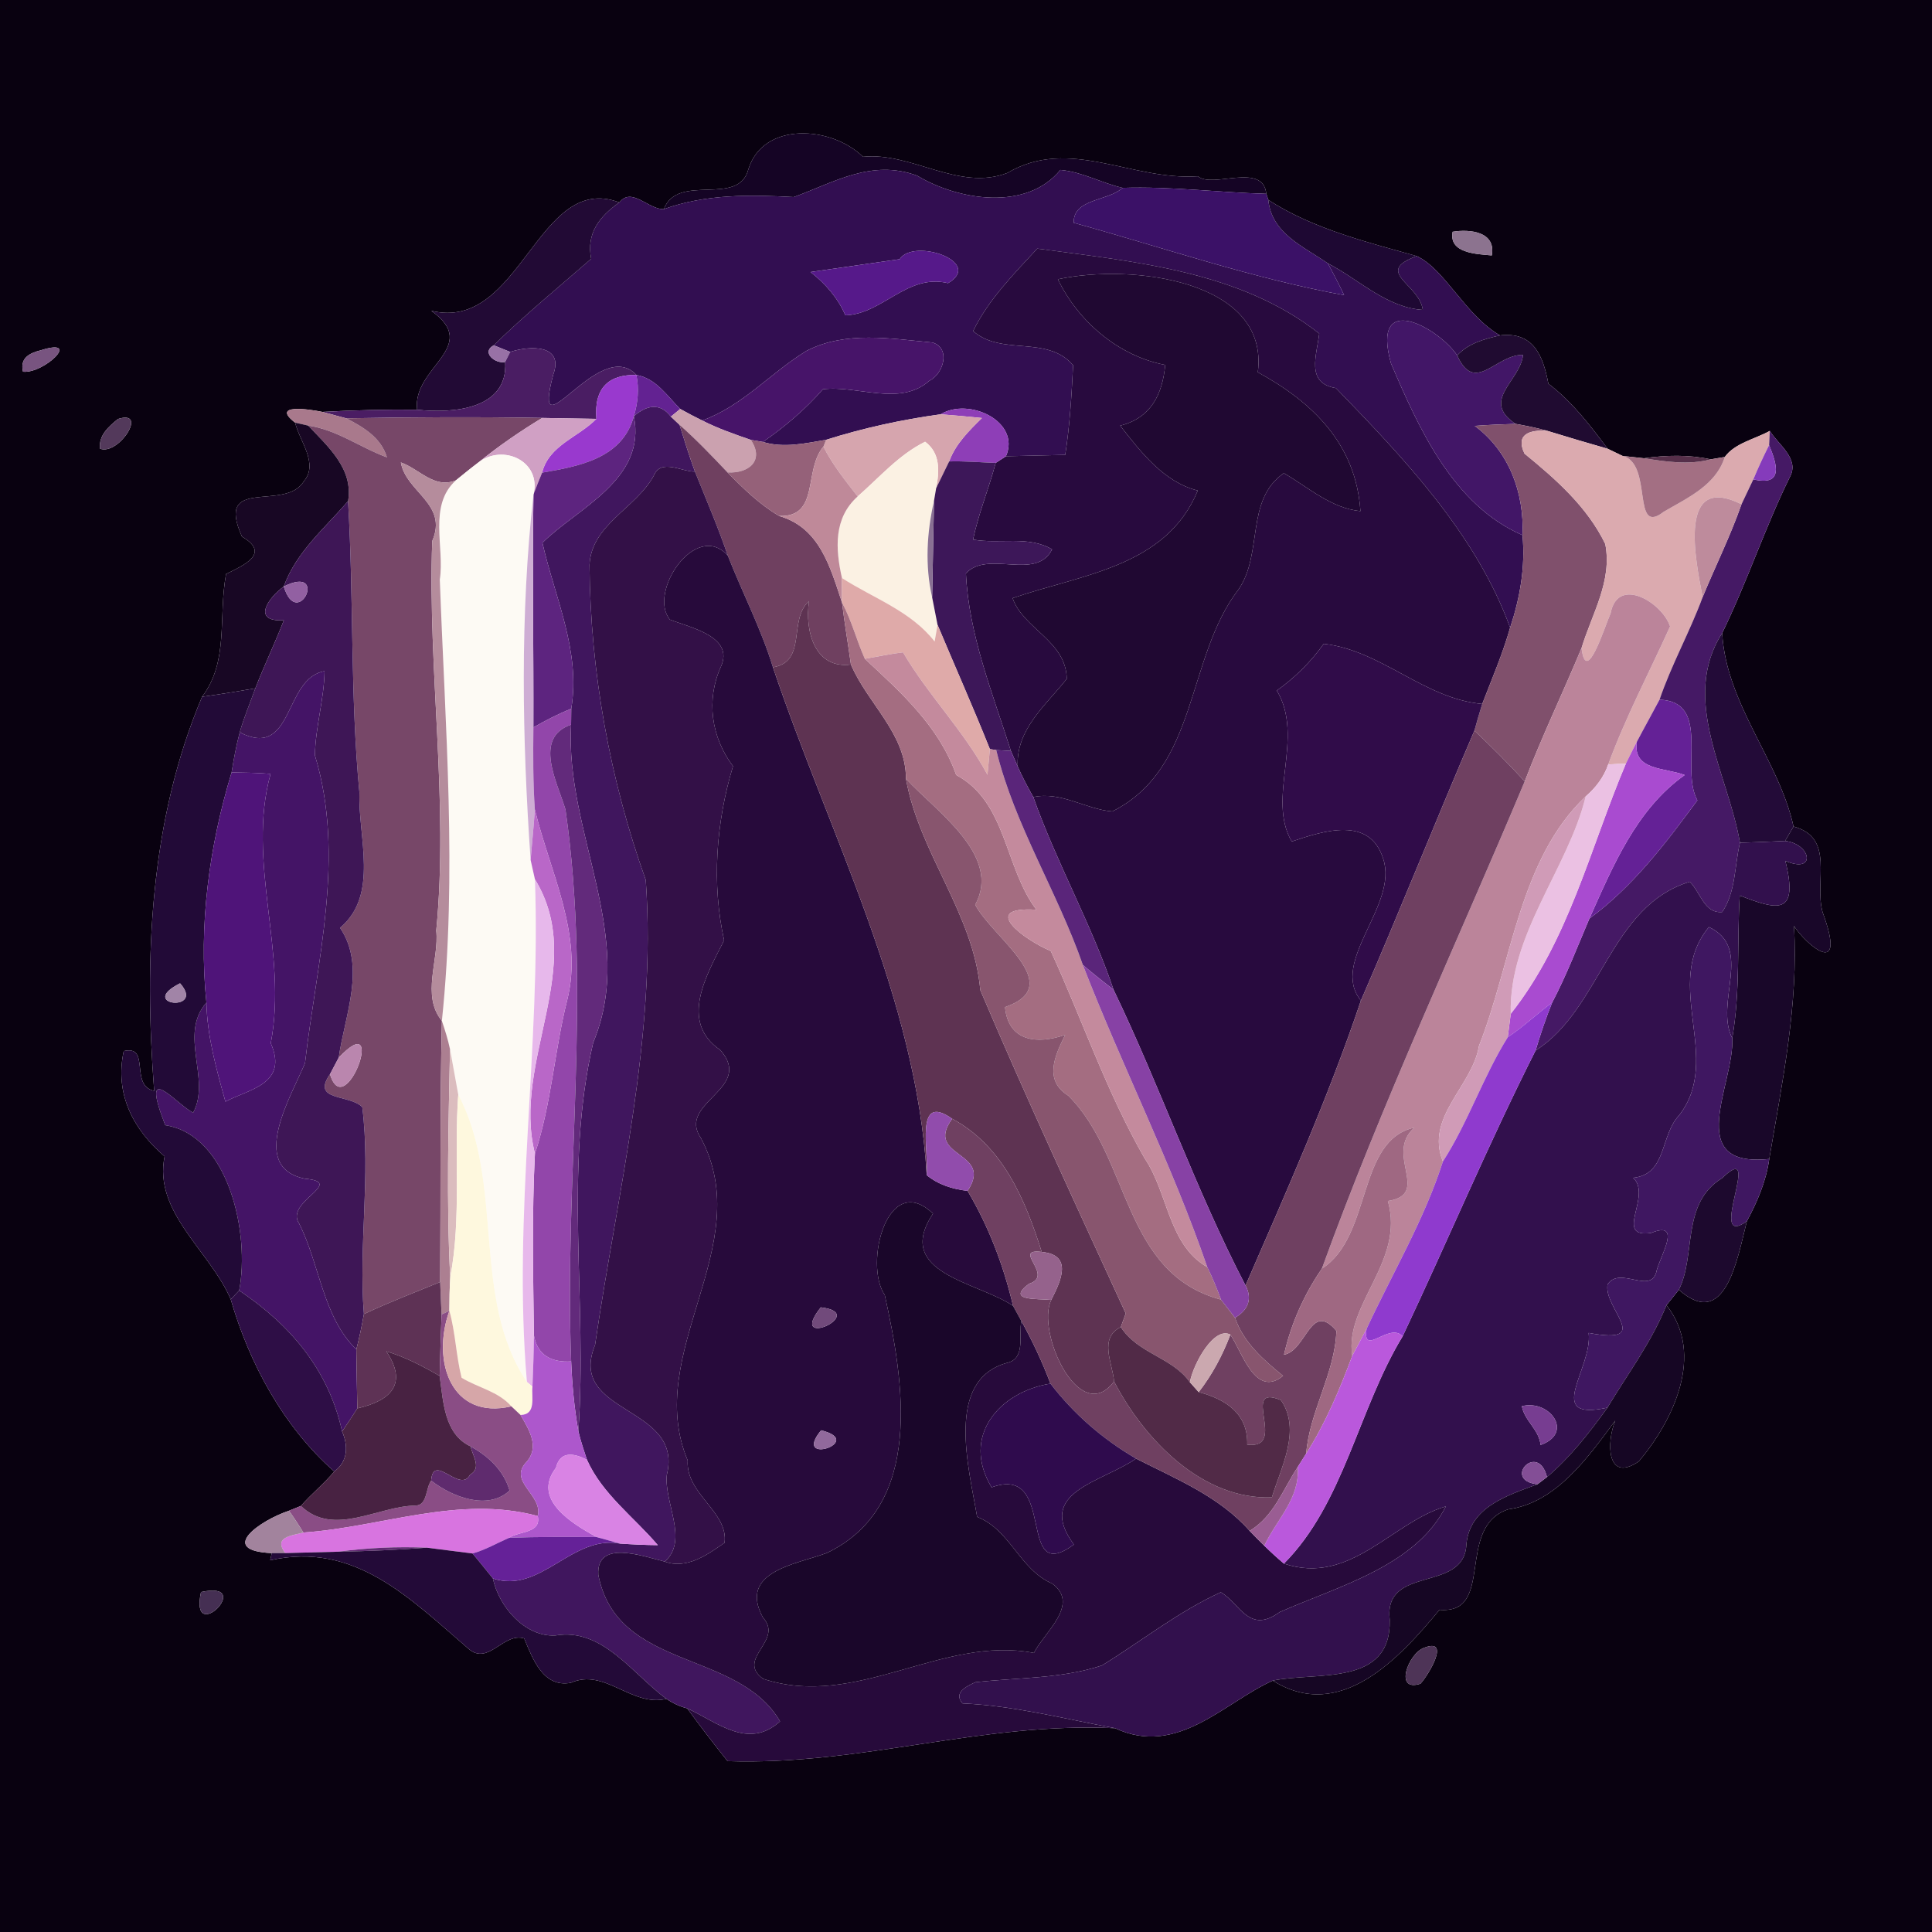 <?xml version="1.0" encoding="UTF-8" ?>
<!DOCTYPE svg PUBLIC "-//W3C//DTD SVG 1.1//EN" "http://www.w3.org/Graphics/SVG/1.1/DTD/svg11.dtd">
<svg width="250pt" height="250pt" viewBox="0 0 250 250" version="1.1" xmlns="http://www.w3.org/2000/svg">
<g id="#090110ff">
<path fill="#090110" opacity="1.00" d=" M 0.00 0.00 L 250.00 0.00 L 250.00 250.00 L 0.00 250.00 L 0.00 0.00 M 96.84 21.90 C 95.56 26.83 87.71 22.31 85.90 27.06 C 83.91 27.14 81.73 24.13 80.15 26.20 C 69.57 22.15 67.39 43.02 55.82 40.22 C 62.35 44.91 53.29 47.50 53.98 53.02 C 49.89 52.98 45.80 53.07 41.71 53.30 C 39.95 52.93 34.99 52.23 38.19 54.69 C 38.76 57.10 41.28 59.99 39.30 62.30 C 36.88 66.27 27.76 61.50 31.31 69.44 C 35.12 71.65 31.45 73.17 29.25 74.28 C 28.22 79.96 29.64 85.53 26.15 90.16 C 19.37 106.19 18.63 124.06 19.95 141.15 C 16.73 140.50 19.54 135.18 16.01 136.01 C 14.81 141.57 17.25 146.17 21.30 149.64 C 19.83 156.86 27.17 161.87 29.86 168.14 C 32.26 176.44 36.68 184.62 43.25 190.41 C 41.93 192.01 40.29 193.31 38.93 194.87 C 38.54 195.03 37.77 195.34 37.39 195.49 C 33.68 196.72 28.02 200.66 35.17 200.97 L 34.96 201.90 C 45.89 199.43 53.03 206.82 60.65 213.37 C 63.22 215.56 65.13 211.19 67.83 212.01 C 68.92 214.64 70.29 218.43 73.87 217.75 C 78.25 215.79 81.77 220.94 86.24 219.83 C 87.06 220.40 87.95 220.81 88.92 221.06 C 90.61 223.37 92.36 225.65 94.15 227.89 C 111.54 228.47 127.05 222.79 144.30 223.63 C 152.34 227.40 158.42 220.28 164.70 217.47 C 173.42 222.96 181.10 214.56 186.27 208.31 C 193.54 208.92 188.26 197.63 195.15 195.31 C 201.34 194.48 205.49 188.59 209.01 183.83 C 207.89 186.55 207.83 191.96 212.06 189.11 C 216.48 183.86 220.67 175.28 215.64 168.89 C 216.04 168.39 216.84 167.39 217.24 166.89 C 223.25 172.22 224.79 163.00 226.04 158.03 C 227.40 155.51 228.55 152.82 228.94 149.97 C 230.62 140.06 232.75 129.81 232.14 119.82 C 233.71 122.24 239.10 126.91 235.84 118.03 C 234.73 113.95 237.51 108.43 232.08 106.95 C 230.20 98.37 223.37 91.13 222.85 81.92 C 226.09 75.30 228.38 68.26 231.64 61.66 C 232.85 59.32 230.10 57.53 229.01 55.76 C 227.09 56.82 224.48 57.34 223.19 59.13 C 222.73 59.21 221.82 59.36 221.36 59.44 C 218.52 58.82 215.59 58.89 212.72 59.30 C 212.03 59.23 210.65 59.08 209.97 59.00 C 209.48 58.77 208.51 58.30 208.03 58.07 C 205.75 55.02 203.42 51.96 200.36 49.65 C 199.67 46.01 198.42 42.89 194.10 43.40 C 189.62 40.83 186.93 34.77 183.32 33.14 C 177.37 31.45 169.90 29.66 164.12 25.86 L 163.86 25.08 C 163.44 20.93 156.87 24.44 155.01 22.81 C 146.40 23.40 138.37 17.64 130.35 22.38 C 124.05 24.80 117.99 19.64 111.67 20.29 C 107.61 16.30 98.77 15.68 96.84 21.90 M 187.97 29.99 C 187.44 32.79 191.10 32.87 193.04 33.05 C 193.60 29.95 190.18 29.63 187.97 29.99 M 5.30 45.32 C 3.84 45.68 2.54 46.32 2.98 48.10 C 5.67 48.38 10.67 43.63 5.30 45.32 M 15.26 54.22 C 14.06 55.21 12.75 56.32 12.94 58.06 C 15.37 58.97 19.24 52.94 15.26 54.22 M 26.01 206.01 C 24.48 213.17 33.17 204.47 26.01 206.01 M 184.27 213.23 C 182.24 213.95 180.34 219.02 183.81 217.87 C 184.91 216.66 187.75 211.87 184.27 213.23 Z" />
</g>
<g id="#150425ff">
<path fill="#150425" opacity="1.00" d=" M 96.84 21.90 C 98.77 15.68 107.61 16.30 111.67 20.29 C 117.99 19.64 124.05 24.80 130.35 22.38 C 138.37 17.64 146.40 23.40 155.01 22.81 C 156.87 24.44 163.44 20.93 163.86 25.08 C 157.66 24.91 151.48 24.10 145.27 24.31 C 142.54 23.69 140.02 22.23 137.21 21.99 C 132.88 27.30 124.11 25.99 118.68 22.73 C 112.77 20.55 107.92 23.61 102.71 25.50 C 97.02 25.19 91.32 25.11 85.90 27.06 C 87.71 22.31 95.56 26.83 96.84 21.90 Z" />
</g>
<g id="#320e51ff">
<path fill="#320e51" opacity="1.00" d=" M 102.71 25.50 C 107.92 23.61 112.77 20.55 118.68 22.73 C 124.11 25.99 132.88 27.30 137.21 21.99 C 140.02 22.23 142.54 23.69 145.27 24.31 C 143.35 26.06 138.86 25.68 138.94 28.83 C 150.57 32.05 162.04 36.02 173.93 38.19 C 173.27 36.80 172.55 35.45 171.84 34.09 C 175.86 36.16 179.40 39.80 184.11 40.10 C 183.67 36.72 177.69 35.21 183.32 33.14 C 186.93 34.77 189.62 40.83 194.10 43.40 C 192.08 43.87 190.02 44.41 188.56 45.99 C 186.12 42.38 177.34 37.51 179.99 47.01 C 183.59 55.42 188.04 65.37 197.01 69.25 C 197.40 73.34 196.69 77.37 195.41 81.22 C 190.99 69.07 181.60 59.23 172.87 50.22 C 168.93 49.58 170.38 45.98 170.71 43.16 C 160.38 35.03 146.77 33.87 134.22 32.17 C 131.19 35.45 127.89 38.79 125.92 42.84 C 129.62 46.10 135.48 43.32 138.86 47.26 C 138.66 51.14 138.44 55.02 137.84 58.86 C 135.28 58.92 132.72 58.98 130.17 59.04 C 132.12 54.53 125.36 51.37 121.71 53.61 C 116.69 54.30 111.73 55.38 106.90 56.91 C 104.19 57.37 101.42 58.01 98.72 57.19 C 101.56 55.22 104.20 52.98 106.48 50.37 C 110.99 49.81 116.41 52.66 120.26 49.27 C 122.09 48.37 123.07 45.06 120.66 44.32 C 115.26 43.82 109.43 42.79 104.36 45.40 C 99.74 48.22 96.05 52.56 90.86 54.41 C 89.90 53.94 88.95 53.44 88.02 52.92 C 86.32 51.23 84.90 48.97 82.35 48.52 C 77.53 43.32 68.67 59.46 71.59 48.47 C 73.02 44.54 68.55 44.71 66.02 45.54 C 65.49 45.32 64.42 44.89 63.89 44.68 C 67.92 40.75 72.26 37.18 76.50 33.49 C 75.84 30.22 77.57 27.99 80.15 26.20 C 81.73 24.13 83.91 27.14 85.90 27.06 C 91.32 25.11 97.02 25.19 102.71 25.50 M 116.42 33.54 C 112.57 34.11 108.73 34.63 104.89 35.20 C 106.82 36.72 108.41 38.53 109.39 40.80 C 114.23 40.64 117.38 35.36 122.68 36.64 C 127.35 33.88 118.21 30.76 116.42 33.54 Z" />
</g>
<g id="#3b1167ff">
<path fill="#3b1167" opacity="1.00" d=" M 145.27 24.31 C 151.48 24.10 157.66 24.91 163.86 25.08 L 164.12 25.86 C 164.53 30.20 168.65 31.88 171.84 34.09 C 172.55 35.45 173.27 36.80 173.93 38.19 C 162.04 36.02 150.57 32.05 138.94 28.83 C 138.86 25.68 143.35 26.06 145.27 24.31 Z" />
</g>
<g id="#220a35ff">
<path fill="#220a35" opacity="1.00" d=" M 55.82 40.22 C 67.39 43.02 69.57 22.15 80.15 26.20 C 77.57 27.99 75.84 30.22 76.50 33.49 C 72.26 37.18 67.92 40.75 63.89 44.68 C 62.20 45.60 64.14 47.14 65.37 46.83 C 65.77 52.96 58.65 53.53 53.98 53.02 C 53.29 47.50 62.35 44.91 55.82 40.22 Z" />
</g>
<g id="#1e0833ff">
<path fill="#1e0833" opacity="1.00" d=" M 164.12 25.86 C 169.90 29.66 177.37 31.45 183.32 33.14 C 177.69 35.21 183.67 36.72 184.11 40.10 C 179.40 39.80 175.86 36.16 171.84 34.09 C 168.65 31.88 164.53 30.20 164.12 25.86 Z" />
</g>
<g id="#8c738fff">
<path fill="#8c738f" opacity="1.00" d=" M 187.97 29.99 C 190.18 29.63 193.60 29.95 193.04 33.05 C 191.10 32.87 187.44 32.79 187.97 29.99 Z" />
</g>
<g id="#280a3eff">
<path fill="#280a3e" opacity="1.00" d=" M 134.22 32.17 C 146.77 33.87 160.38 35.03 170.71 43.16 C 170.38 45.98 168.93 49.58 172.87 50.22 C 181.60 59.23 190.99 69.07 195.41 81.22 C 194.45 84.60 193.06 87.82 191.80 91.09 C 184.27 90.42 178.75 84.14 171.29 83.31 C 169.61 85.66 167.57 87.68 165.22 89.36 C 168.88 95.45 163.84 103.25 167.15 108.89 C 171.33 107.49 177.23 105.58 178.98 111.11 C 181.01 117.14 171.99 124.40 176.10 129.48 C 171.88 142.03 166.44 154.23 161.17 166.34 C 154.72 153.95 150.16 140.67 144.10 128.08 C 141.22 119.55 136.72 111.64 133.71 103.14 C 137.35 102.38 140.47 104.72 143.93 105.00 C 155.14 99.36 153.43 85.16 160.26 76.28 C 163.47 71.64 161.11 64.68 166.13 61.23 C 169.33 63.07 172.22 65.76 176.04 66.14 C 175.47 57.44 169.83 52.03 162.76 48.17 C 164.29 36.27 146.43 34.07 136.89 36.14 C 139.51 41.57 144.71 46.07 150.78 47.22 C 150.42 51.08 148.90 54.09 144.95 55.08 C 147.62 58.49 150.61 62.39 154.99 63.48 C 150.90 73.40 139.88 74.33 131.03 77.40 C 132.41 81.38 137.96 82.92 138.04 87.84 C 135.35 91.25 131.45 94.38 131.69 99.18 C 131.47 98.67 131.03 97.67 130.81 97.17 C 128.43 89.64 125.36 82.15 124.99 74.19 C 127.86 71.12 134.06 75.23 136.14 71.09 C 133.09 69.26 129.28 70.44 125.92 69.82 C 126.61 66.44 127.96 63.24 128.84 59.90 C 129.17 59.68 129.84 59.25 130.17 59.04 C 132.72 58.98 135.28 58.92 137.84 58.86 C 138.44 55.02 138.66 51.14 138.86 47.26 C 135.48 43.32 129.62 46.10 125.92 42.84 C 127.89 38.79 131.19 35.45 134.22 32.17 Z" />
</g>
<g id="#56198aff">
<path fill="#56198a" opacity="1.00" d=" M 116.42 33.54 C 118.21 30.76 127.35 33.88 122.68 36.64 C 117.38 35.36 114.23 40.64 109.39 40.80 C 108.41 38.53 106.82 36.72 104.89 35.20 C 108.73 34.63 112.57 34.11 116.42 33.54 Z" />
</g>
<g id="#200832ff">
<path fill="#200832" opacity="1.00" d=" M 136.89 36.14 C 146.43 34.07 164.29 36.27 162.76 48.17 C 169.83 52.03 175.47 57.44 176.04 66.14 C 172.22 65.76 169.33 63.07 166.13 61.23 C 161.11 64.68 163.47 71.64 160.26 76.28 C 153.43 85.16 155.14 99.36 143.93 105.00 C 140.47 104.72 137.35 102.38 133.71 103.14 C 132.98 101.84 132.28 100.53 131.69 99.18 C 131.45 94.38 135.35 91.25 138.04 87.84 C 137.96 82.92 132.41 81.38 131.03 77.40 C 139.88 74.33 150.90 73.40 154.99 63.48 C 150.61 62.39 147.62 58.49 144.95 55.08 C 148.90 54.09 150.42 51.08 150.78 47.22 C 144.71 46.07 139.51 41.57 136.89 36.14 Z" />
</g>
<g id="#421667ff">
<path fill="#421667" opacity="1.00" d=" M 179.99 47.01 C 177.34 37.51 186.12 42.38 188.56 45.99 C 190.85 51.11 193.52 45.87 197.08 45.92 C 196.75 49.29 191.54 51.81 196.11 54.85 C 194.34 54.90 192.59 54.98 190.83 55.11 C 195.27 58.39 197.26 63.79 197.01 69.25 C 188.04 65.37 183.59 55.42 179.99 47.01 Z" />
</g>
<g id="#471469ff">
<path fill="#471469" opacity="1.00" d=" M 104.36 45.40 C 109.43 42.79 115.26 43.82 120.66 44.32 C 123.07 45.06 122.09 48.37 120.26 49.27 C 116.41 52.66 110.99 49.81 106.48 50.37 C 104.20 52.98 101.56 55.22 98.72 57.19 C 98.32 57.12 97.54 56.99 97.15 56.92 C 95.02 56.18 92.88 55.44 90.86 54.41 C 96.05 52.56 99.74 48.22 104.36 45.40 Z" />
</g>
<g id="#200b31ff">
<path fill="#200b31" opacity="1.00" d=" M 194.10 43.40 C 198.42 42.89 199.67 46.01 200.36 49.65 C 203.42 51.96 205.75 55.02 208.03 58.07 C 205.40 57.32 202.79 56.54 200.18 55.74 C 198.84 55.36 197.47 55.09 196.11 54.85 C 191.54 51.81 196.75 49.29 197.08 45.92 C 193.52 45.87 190.85 51.11 188.56 45.99 C 190.02 44.41 192.08 43.87 194.10 43.40 Z" />
</g>
<g id="#785480ff">
<path fill="#785480" opacity="1.00" d=" M 5.30 45.32 C 10.67 43.63 5.67 48.38 2.98 48.10 C 2.54 46.32 3.84 45.68 5.30 45.32 Z" />
</g>
<g id="#9871a6ff">
<path fill="#9871a6" opacity="1.00" d=" M 65.37 46.83 C 64.14 47.14 62.20 45.60 63.89 44.68 C 64.42 44.89 65.49 45.32 66.02 45.54 C 65.86 45.86 65.54 46.51 65.37 46.83 Z" />
</g>
<g id="#4a1d63ff">
<path fill="#4a1d63" opacity="1.00" d=" M 66.02 45.54 C 68.55 44.71 73.02 44.54 71.59 48.47 C 68.67 59.46 77.53 43.32 82.35 48.52 C 78.80 48.45 76.85 50.16 77.17 54.20 C 75.42 54.17 71.92 54.11 70.16 54.08 C 61.71 53.93 53.25 53.98 44.80 54.13 C 43.77 53.86 42.74 53.58 41.71 53.30 C 45.80 53.07 49.89 52.98 53.98 53.02 C 58.65 53.53 65.77 52.96 65.37 46.83 C 65.54 46.51 65.86 45.86 66.02 45.54 Z" />
</g>
<g id="#9939ceff">
<path fill="#9939ce" opacity="1.00" d=" M 77.17 54.20 C 76.85 50.16 78.80 48.45 82.35 48.52 C 82.71 50.31 82.55 52.12 82.02 53.86 C 80.56 59.29 74.99 60.33 70.15 61.16 C 71.02 57.61 74.86 56.58 77.17 54.20 Z" />
</g>
<g id="#632292ff">
<path fill="#632292" opacity="1.00" d=" M 82.35 48.52 C 84.90 48.97 86.32 51.23 88.02 52.92 C 87.72 53.17 87.12 53.66 86.81 53.91 C 85.39 52.04 83.62 52.45 82.02 53.86 C 82.55 52.12 82.71 50.31 82.35 48.52 Z" />
</g>
<g id="#40165eff">
<path fill="#40165e" opacity="1.00" d=" M 82.02 53.86 C 83.62 52.45 85.39 52.04 86.81 53.91 C 87.09 54.18 87.65 54.71 87.93 54.97 C 88.57 57.00 89.19 59.03 89.93 61.03 C 88.18 61.04 85.53 59.30 84.60 61.55 C 82.28 65.80 76.55 67.84 76.28 73.09 C 76.39 86.95 78.92 100.90 83.56 113.87 C 85.01 134.20 79.91 154.07 77.00 174.04 C 73.31 183.12 88.51 181.78 86.29 190.83 C 85.89 194.37 89.17 199.32 86.02 202.07 C 83.15 201.36 77.16 199.17 77.42 203.78 C 79.86 216.22 95.45 213.38 100.94 222.74 C 96.84 226.46 92.82 222.86 88.92 221.06 C 87.95 220.81 87.06 220.40 86.24 219.83 C 81.87 216.65 77.97 210.59 71.87 211.63 C 67.93 211.85 64.54 207.89 63.78 204.25 C 69.94 206.31 73.99 198.59 80.23 199.74 C 81.86 199.85 83.49 199.93 85.12 199.94 C 82.03 196.30 77.95 193.36 75.95 188.89 C 75.55 187.67 75.13 186.45 74.84 185.19 C 76.03 168.49 72.93 151.33 76.76 134.91 C 82.46 121.18 73.09 107.70 73.90 93.77 C 73.91 93.25 73.91 92.22 73.92 91.71 C 75.16 84.22 71.79 77.31 70.19 70.24 C 74.65 65.77 83.69 62.09 82.02 53.86 Z" />
</g>
<g id="#a9798cff">
<path fill="#a9798c" opacity="1.00" d=" M 38.19 54.69 C 34.99 52.23 39.95 52.93 41.71 53.30 C 42.74 53.58 43.77 53.86 44.80 54.13 C 47.03 55.28 49.30 56.61 50.07 59.18 C 46.62 57.92 43.58 55.60 39.87 55.07 C 39.45 54.98 38.61 54.79 38.19 54.69 Z" />
</g>
<g id="#cba1afff">
<path fill="#cba1af" opacity="1.00" d=" M 86.81 53.91 C 87.12 53.66 87.72 53.17 88.02 52.92 C 88.95 53.44 89.90 53.94 90.86 54.41 C 92.88 55.44 95.02 56.18 97.15 56.92 C 98.94 59.55 96.95 61.29 94.14 61.13 C 92.13 59.01 90.12 56.90 87.93 54.97 C 87.65 54.71 87.09 54.18 86.81 53.91 Z" />
</g>
<g id="#8e3eb7ff">
<path fill="#8e3eb7" opacity="1.00" d=" M 121.71 53.61 C 125.36 51.37 132.12 54.53 130.17 59.04 C 129.84 59.25 129.17 59.68 128.84 59.90 C 126.83 59.83 124.83 59.65 122.82 59.71 C 123.65 57.44 125.38 55.75 127.06 54.09 C 125.28 53.90 123.50 53.75 121.71 53.61 Z" />
</g>
<g id="#53395bff">
<path fill="#53395b" opacity="1.00" d=" M 15.26 54.22 C 19.24 52.94 15.37 58.97 12.94 58.06 C 12.75 56.32 14.06 55.21 15.26 54.22 Z" />
</g>
<g id="#774768ff">
<path fill="#774768" opacity="1.00" d=" M 44.80 54.13 C 53.25 53.98 61.71 53.93 70.16 54.08 C 67.28 55.82 64.50 57.74 61.88 59.86 C 60.90 60.60 59.95 61.38 59.00 62.15 C 56.19 63.30 54.29 60.69 51.87 59.84 C 52.54 63.70 58.02 65.20 55.93 70.01 C 55.34 86.83 58.08 103.62 56.45 120.42 C 56.85 124.19 54.47 128.79 57.18 132.10 C 56.92 143.36 57.04 154.63 56.96 165.89 C 53.66 167.24 50.32 168.52 47.09 170.04 C 46.38 161.11 47.99 152.15 46.88 143.26 C 45.19 141.55 40.23 142.55 42.70 139.00 C 44.65 145.50 50.21 130.11 43.83 136.86 C 44.61 131.38 47.41 125.07 44.00 120.06 C 49.08 115.81 46.32 108.33 46.51 102.58 C 45.31 90.00 45.79 77.43 45.04 64.85 C 45.75 60.69 42.47 57.81 39.87 55.07 C 43.58 55.60 46.62 57.92 50.07 59.18 C 49.30 56.61 47.03 55.28 44.80 54.13 Z" />
</g>
<g id="#d0a0c4ff">
<path fill="#d0a0c4" opacity="1.00" d=" M 70.16 54.08 C 71.92 54.11 75.42 54.17 77.17 54.20 C 74.86 56.58 71.02 57.61 70.15 61.16 C 69.76 62.09 69.39 63.04 69.03 63.98 C 70.09 59.67 65.08 57.37 61.88 59.86 C 64.50 57.74 67.28 55.82 70.16 54.08 Z" />
</g>
<g id="#5d247fff">
<path fill="#5d247f" opacity="1.00" d=" M 70.15 61.16 C 74.99 60.33 80.56 59.29 82.02 53.86 C 83.69 62.09 74.65 65.77 70.19 70.24 C 71.79 77.31 75.16 84.22 73.92 91.71 C 72.22 92.38 70.61 93.23 69.02 94.12 C 69.06 84.07 68.87 74.03 69.03 63.98 C 69.39 63.04 69.76 62.09 70.15 61.16 Z" />
</g>
<g id="#d6a5aeff">
<path fill="#d6a5ae" opacity="1.00" d=" M 106.90 56.91 C 111.73 55.38 116.69 54.30 121.71 53.61 C 123.50 53.75 125.28 53.90 127.06 54.09 C 125.38 55.75 123.65 57.44 122.82 59.71 C 122.26 60.86 121.70 62.01 121.14 63.16 C 121.56 60.95 121.70 58.65 119.71 57.16 C 116.31 58.84 113.80 61.78 110.98 64.24 C 109.38 62.18 107.72 60.13 106.55 57.79 L 106.90 56.91 Z" />
</g>
<g id="#180724ff">
<path fill="#180724" opacity="1.00" d=" M 38.19 54.69 C 38.61 54.79 39.45 54.98 39.87 55.07 C 42.47 57.81 45.75 60.69 45.04 64.85 C 42.03 68.34 38.33 71.43 36.72 75.89 C 34.67 77.39 32.53 80.50 36.73 80.26 C 35.58 83.23 34.19 86.10 33.04 89.07 C 30.75 89.47 28.45 89.84 26.15 90.16 C 29.64 85.53 28.22 79.96 29.25 74.28 C 31.45 73.17 35.12 71.65 31.31 69.44 C 27.76 61.50 36.88 66.27 39.30 62.30 C 41.28 59.99 38.76 57.10 38.19 54.69 Z" />
</g>
<g id="#6f4060ff">
<path fill="#6f4060" opacity="1.00" d=" M 87.93 54.97 C 90.12 56.90 92.13 59.01 94.14 61.13 C 96.17 63.20 98.30 65.29 100.83 66.77 C 106.04 68.28 107.40 73.28 108.96 77.98 C 109.28 80.66 109.74 83.32 110.11 85.99 C 105.46 86.61 104.11 81.69 104.69 77.79 C 101.95 80.18 104.50 85.61 100.02 86.35 C 98.49 81.36 96.08 76.74 94.18 71.90 C 92.92 68.22 91.38 64.64 89.93 61.03 C 89.19 59.03 88.57 57.00 87.93 54.97 Z" />
</g>
<g id="#80506cff">
<path fill="#80506c" opacity="1.00" d=" M 190.83 55.11 C 192.59 54.98 194.34 54.90 196.11 54.85 C 197.47 55.09 198.84 55.36 200.18 55.74 C 197.94 55.61 196.07 56.17 197.27 58.70 C 201.32 62.00 205.40 65.60 207.72 70.39 C 208.66 75.21 205.98 79.44 204.65 83.86 C 202.25 89.63 199.53 95.27 197.30 101.11 C 195.21 98.84 193.03 96.65 190.79 94.54 C 191.11 93.38 191.44 92.23 191.80 91.09 C 193.06 87.82 194.45 84.60 195.41 81.22 C 196.69 77.37 197.40 73.34 197.01 69.25 C 197.26 63.79 195.27 58.39 190.83 55.11 Z" />
</g>
<g id="#dbaaafff">
<path fill="#dbaaaf" opacity="1.00" d=" M 197.27 58.70 C 196.07 56.17 197.94 55.61 200.18 55.74 C 202.79 56.54 205.40 57.32 208.03 58.07 C 208.51 58.30 209.48 58.77 209.97 59.00 C 213.94 59.99 211.09 69.48 215.27 66.23 C 218.34 64.43 222.03 62.81 223.19 59.13 C 224.48 57.34 227.09 56.82 229.01 55.76 C 228.99 56.22 228.94 57.14 228.92 57.60 C 228.19 59.06 227.50 60.53 226.88 62.03 C 226.37 63.10 225.86 64.18 225.35 65.25 C 217.04 61.13 219.39 72.44 220.32 77.27 C 218.66 81.78 216.29 85.99 214.74 90.54 C 213.78 92.36 212.77 94.15 211.81 95.98 C 211.31 96.92 210.86 97.88 210.38 98.83 C 209.62 98.84 208.86 98.87 208.10 98.92 C 210.36 92.79 213.42 87.00 216.11 81.06 C 215.08 77.95 209.32 74.48 208.41 79.37 C 207.61 81.15 205.26 88.85 204.65 83.86 C 205.98 79.44 208.66 75.21 207.72 70.39 C 205.40 65.60 201.32 62.00 197.27 58.70 Z" />
</g>
<g id="#451965ff">
<path fill="#451965" opacity="1.00" d=" M 229.01 55.76 C 230.10 57.53 232.85 59.32 231.64 61.66 C 228.38 68.26 226.09 75.30 222.85 81.92 C 217.37 90.46 223.63 100.15 225.15 109.05 C 224.44 112.03 224.62 115.41 222.85 118.02 C 220.52 118.23 220.03 115.43 218.66 114.10 C 208.30 117.23 207.20 130.55 198.70 135.94 C 199.33 133.84 200.03 131.76 200.85 129.73 C 202.70 126.22 204.11 122.51 205.67 118.86 C 211.30 114.74 215.54 109.12 219.64 103.56 C 217.36 99.48 221.48 90.78 214.74 90.54 C 216.29 85.99 218.66 81.78 220.32 77.27 C 221.97 73.25 223.92 69.35 225.35 65.25 C 225.86 64.18 226.37 63.10 226.88 62.03 C 230.79 62.93 229.99 60.17 228.92 57.60 C 228.94 57.14 228.99 56.22 229.01 55.76 Z" />
</g>
<g id="#956179ff">
<path fill="#956179" opacity="1.00" d=" M 97.15 56.92 C 97.54 56.99 98.32 57.12 98.72 57.19 C 101.42 58.01 104.19 57.37 106.90 56.91 L 106.55 57.79 C 103.94 60.88 106.11 66.93 100.83 66.77 C 98.30 65.29 96.17 63.20 94.14 61.13 C 96.95 61.29 98.94 59.55 97.15 56.92 Z" />
</g>
<g id="#fbf1e3ff">
<path fill="#fbf1e3" opacity="1.00" d=" M 110.98 64.24 C 113.80 61.78 116.31 58.84 119.71 57.16 C 121.70 58.65 121.56 60.95 121.14 63.16 C 121.07 63.57 120.93 64.39 120.86 64.81 C 119.93 68.89 119.67 73.19 120.62 77.30 C 120.85 78.48 121.08 79.67 121.32 80.86 C 121.23 81.40 121.04 82.47 120.94 83.01 C 117.86 79.06 113.04 77.43 108.95 74.80 C 108.09 70.99 107.86 67.04 110.98 64.24 Z" />
</g>
<g id="#fdfaf4ff">
<path fill="#fdfaf4" opacity="1.00" d=" M 61.88 59.86 C 65.08 57.37 70.09 59.67 69.03 63.98 C 67.27 79.60 67.57 95.63 68.66 111.28 C 68.80 111.90 69.08 113.15 69.22 113.78 C 70.01 135.42 66.32 157.06 68.18 178.82 C 60.89 167.95 65.37 153.08 59.30 141.65 C 59.03 140.18 58.50 137.23 58.23 135.76 C 57.97 134.51 57.58 133.30 57.18 132.10 C 59.17 113.11 57.60 94.00 56.91 74.99 C 57.55 70.82 55.38 65.40 59.00 62.15 C 59.95 61.38 60.90 60.60 61.88 59.86 Z" />
</g>
<g id="#bf8999ff">
<path fill="#bf8999" opacity="1.00" d=" M 100.83 66.77 C 106.11 66.93 103.94 60.88 106.55 57.79 C 107.72 60.13 109.38 62.18 110.98 64.24 C 107.86 67.04 108.09 70.99 108.95 74.80 C 108.95 75.59 108.96 77.19 108.96 77.98 C 107.40 73.28 106.04 68.28 100.83 66.77 Z" />
</g>
<g id="#853bbbff">
<path fill="#853bbb" opacity="1.00" d=" M 226.88 62.03 C 227.50 60.53 228.19 59.06 228.92 57.60 C 229.99 60.17 230.79 62.93 226.88 62.03 Z" />
</g>
<g id="#3d1759ff">
<path fill="#3d1759" opacity="1.00" d=" M 122.82 59.71 C 124.83 59.65 126.83 59.83 128.84 59.90 C 127.96 63.24 126.61 66.44 125.92 69.82 C 129.28 70.44 133.09 69.26 136.14 71.09 C 134.06 75.23 127.86 71.12 124.99 74.19 C 125.36 82.15 128.43 89.64 130.81 97.17 C 130.34 97.14 129.39 97.09 128.91 97.06 L 128.09 96.93 C 125.93 91.53 123.57 86.22 121.32 80.86 C 121.08 79.67 120.85 78.48 120.62 77.30 C 120.70 73.13 120.78 68.97 120.86 64.81 C 120.93 64.39 121.07 63.57 121.14 63.16 C 121.70 62.01 122.26 60.86 122.82 59.71 Z" />
</g>
<g id="#a36f83ff">
<path fill="#a36f83" opacity="1.00" d=" M 209.97 59.00 C 210.65 59.08 212.03 59.23 212.72 59.30 C 215.57 59.74 218.52 60.20 221.36 59.44 C 221.82 59.36 222.73 59.21 223.19 59.13 C 222.03 62.81 218.34 64.43 215.27 66.23 C 211.09 69.48 213.94 59.99 209.97 59.00 Z" />
</g>
<g id="#562f4aff">
<path fill="#562f4a" opacity="1.00" d=" M 212.72 59.30 C 215.59 58.89 218.52 58.82 221.36 59.44 C 218.52 60.20 215.57 59.74 212.72 59.30 Z" />
</g>
<g id="#b58c9cff">
<path fill="#b58c9c" opacity="1.00" d=" M 51.87 59.84 C 54.29 60.69 56.19 63.30 59.00 62.15 C 55.38 65.40 57.55 70.82 56.91 74.99 C 57.60 94.00 59.17 113.11 57.18 132.10 C 54.47 128.79 56.85 124.19 56.45 120.42 C 58.08 103.62 55.34 86.83 55.93 70.01 C 58.02 65.20 52.54 63.70 51.87 59.84 Z" />
</g>
<g id="#331047ff">
<path fill="#331047" opacity="1.00" d=" M 84.60 61.55 C 85.53 59.30 88.18 61.04 89.93 61.03 C 91.38 64.64 92.92 68.22 94.18 71.90 C 90.05 67.27 83.78 76.67 86.69 80.18 C 89.32 81.21 95.06 82.37 93.28 86.28 C 91.34 90.58 92.04 95.43 94.85 99.14 C 92.62 106.56 92.10 114.41 93.70 121.67 C 91.46 126.15 87.83 132.18 93.20 135.87 C 97.69 140.94 87.50 142.63 90.71 147.29 C 98.10 161.23 83.12 175.00 88.99 188.99 C 88.71 193.32 94.28 195.63 93.76 199.63 C 91.55 201.18 88.84 203.11 86.02 202.07 C 89.17 199.32 85.89 194.37 86.29 190.83 C 88.51 181.78 73.31 183.12 77.00 174.04 C 79.91 154.07 85.01 134.20 83.56 113.87 C 78.92 100.90 76.39 86.95 76.28 73.09 C 76.55 67.84 82.28 65.80 84.60 61.55 Z" />
</g>
<g id="#ceadd4ff">
<path fill="#ceadd4" opacity="1.00" d=" M 68.66 111.28 C 67.57 95.63 67.27 79.60 69.03 63.98 C 68.87 74.03 69.06 84.07 69.02 94.12 C 68.99 97.66 68.96 101.22 69.21 104.75 C 69.07 106.93 68.84 109.10 68.66 111.28 Z" />
</g>
<g id="#be8b9cff">
<path fill="#be8b9c" opacity="1.00" d=" M 220.32 77.27 C 219.39 72.44 217.04 61.13 225.35 65.25 C 223.92 69.35 221.97 73.25 220.32 77.27 Z" />
</g>
<g id="#3e1656ff">
<path fill="#3e1656" opacity="1.00" d=" M 36.72 75.89 C 38.33 71.43 42.03 68.34 45.04 64.85 C 45.79 77.43 45.31 90.00 46.51 102.58 C 46.32 108.33 49.08 115.81 44.00 120.06 C 47.41 125.07 44.61 131.38 43.83 136.86 C 43.54 137.39 42.98 138.46 42.70 139.00 C 40.23 142.55 45.19 141.55 46.88 143.26 C 47.99 152.15 46.38 161.11 47.09 170.04 C 46.82 171.58 46.50 173.10 46.11 174.61 C 41.79 170.46 41.38 163.61 38.71 158.33 C 36.76 155.48 44.90 153.01 39.42 152.52 C 32.07 150.98 37.76 141.73 39.47 137.56 C 40.98 124.43 44.74 110.85 40.75 97.74 C 40.81 94.10 41.94 90.50 42.00 86.85 C 36.65 87.76 38.07 98.35 31.02 94.77 C 31.57 92.82 32.36 90.97 33.04 89.07 C 34.19 86.10 35.58 83.23 36.73 80.26 C 32.53 80.50 34.67 77.39 36.72 75.89 C 38.52 81.75 42.63 72.97 36.72 75.89 Z" />
</g>
<g id="#897093ff">
<path fill="#897093" opacity="1.00" d=" M 120.62 77.30 C 119.67 73.19 119.93 68.89 120.86 64.81 C 120.78 68.97 120.70 73.13 120.62 77.30 Z" />
</g>
<g id="#270a3bff">
<path fill="#270a3b" opacity="1.00" d=" M 86.69 80.18 C 83.78 76.67 90.05 67.27 94.18 71.90 C 96.08 76.74 98.49 81.36 100.02 86.35 C 107.34 108.05 118.57 129.11 119.92 152.07 C 121.43 153.31 123.29 153.88 125.20 154.10 C 127.95 158.72 129.86 163.76 131.09 168.98 C 126.52 165.86 115.58 164.79 120.73 157.04 C 114.85 151.41 111.75 163.57 114.49 167.58 C 116.94 178.68 119.68 194.87 107.00 200.95 C 103.14 202.41 95.46 203.32 98.73 209.32 C 101.47 212.32 95.17 214.62 98.73 217.23 C 110.80 221.25 121.86 211.58 133.79 213.89 C 135.09 211.25 139.81 207.61 136.16 204.92 C 131.90 203.07 130.77 197.98 126.44 196.28 C 125.37 189.93 122.24 178.55 130.33 176.35 C 132.77 175.78 131.77 172.76 132.17 170.94 C 133.61 173.55 134.88 176.25 135.93 179.04 C 129.31 180.10 124.32 185.84 128.31 192.46 C 136.92 189.37 131.37 205.46 138.96 199.86 C 133.94 193.06 142.48 191.86 147.01 188.74 C 152.19 191.38 157.79 193.64 161.71 198.10 C 162.32 198.75 162.95 199.38 163.60 200.01 C 164.41 200.81 165.26 201.59 166.14 202.33 C 174.73 205.23 180.15 196.93 187.09 194.93 C 183.15 202.66 173.25 205.22 165.58 208.61 C 161.60 211.52 160.44 207.46 157.97 206.04 C 152.48 208.54 147.71 212.36 142.59 215.51 C 137.34 217.24 131.67 217.07 126.21 217.68 C 125.10 218.20 123.32 219.02 124.55 220.42 C 131.25 220.72 137.74 222.42 144.30 223.63 C 127.05 222.79 111.54 228.47 94.15 227.89 C 92.36 225.65 90.61 223.37 88.92 221.06 C 92.82 222.86 96.84 226.46 100.94 222.74 C 95.45 213.38 79.86 216.22 77.42 203.78 C 77.16 199.17 83.15 201.36 86.02 202.07 C 88.84 203.11 91.55 201.18 93.76 199.63 C 94.28 195.63 88.71 193.32 88.99 188.99 C 83.12 175.00 98.10 161.23 90.71 147.29 C 87.50 142.63 97.69 140.94 93.20 135.87 C 87.83 132.18 91.46 126.15 93.70 121.67 C 92.10 114.41 92.62 106.56 94.85 99.14 C 92.04 95.43 91.34 90.58 93.28 86.28 C 95.06 82.37 89.32 81.21 86.69 80.18 M 106.21 169.17 C 101.73 174.82 112.60 169.92 106.21 169.17 M 106.25 185.08 C 102.39 189.78 112.18 186.55 106.25 185.08 Z" />
</g>
<g id="#9260a2ff">
<path fill="#9260a2" opacity="1.00" d=" M 36.72 75.89 C 38.52 81.75 42.63 72.97 36.72 75.89 Z" />
</g>
<g id="#dfaaa9ff">
<path fill="#dfaaa9" opacity="1.00" d=" M 108.95 74.80 C 113.04 77.43 117.86 79.06 120.94 83.01 C 121.04 82.47 121.23 81.40 121.32 80.86 C 123.57 86.22 125.93 91.53 128.09 96.93 C 128.01 97.76 127.86 99.42 127.78 100.26 C 124.72 94.56 120.12 89.99 116.85 84.41 C 115.19 84.61 113.55 84.97 111.91 85.25 C 110.84 82.87 110.21 80.30 108.96 77.98 C 108.96 77.19 108.95 75.59 108.95 74.80 Z" />
</g>
<g id="#bb849aff">
<path fill="#bb849a" opacity="1.00" d=" M 208.41 79.37 C 209.32 74.48 215.08 77.95 216.11 81.06 C 213.42 87.00 210.36 92.79 208.10 98.92 C 207.54 100.56 206.49 101.93 205.19 103.05 C 196.58 111.20 195.62 124.61 191.38 135.34 C 190.50 140.62 184.38 144.52 186.71 150.30 C 184.28 157.88 180.17 164.76 176.83 171.96 C 176.21 173.12 175.59 174.28 174.98 175.44 C 173.95 168.73 181.82 163.24 179.59 155.41 C 185.26 154.53 179.07 149.35 183.03 145.91 C 175.53 147.54 177.59 159.99 171.05 164.16 C 178.81 142.74 188.50 122.09 197.30 101.11 C 199.53 95.27 202.25 89.63 204.65 83.86 C 205.26 88.85 207.61 81.15 208.41 79.37 Z" />
</g>
<g id="#5e3352ff">
<path fill="#5e3352" opacity="1.00" d=" M 100.02 86.35 C 104.50 85.61 101.95 80.18 104.69 77.79 C 104.11 81.69 105.46 86.61 110.11 85.99 C 112.28 91.07 117.25 94.93 117.23 100.77 C 118.95 110.43 125.99 118.24 126.85 128.12 C 132.83 142.19 139.29 156.06 145.67 169.96 C 145.51 170.40 145.19 171.28 145.03 171.72 C 142.14 173.17 143.96 176.35 144.16 178.76 C 139.69 184.75 134.02 172.29 136.03 168.21 C 137.32 165.70 138.84 162.39 134.80 162.00 C 132.66 155.23 129.78 148.29 123.21 144.77 C 118.30 141.29 120.22 148.87 119.92 152.07 C 118.57 129.11 107.34 108.05 100.02 86.35 Z" />
</g>
<g id="#a46d81ff">
<path fill="#a46d81" opacity="1.00" d=" M 108.96 77.98 C 110.21 80.30 110.84 82.87 111.91 85.25 C 116.64 89.64 121.53 94.02 123.73 100.28 C 130.29 103.80 129.96 112.25 134.11 117.72 C 126.59 117.25 132.53 121.61 135.97 123.06 C 139.93 131.64 143.11 141.18 148.14 149.93 C 151.16 154.38 151.18 161.09 156.22 163.96 C 156.90 165.33 157.47 166.74 158.00 168.17 C 145.21 164.77 146.29 149.79 138.24 141.78 C 135.03 139.77 136.49 136.62 137.83 133.91 C 134.24 135.16 130.47 134.81 130.05 130.32 C 138.15 127.52 128.48 121.40 126.19 117.08 C 129.66 110.74 121.21 105.07 117.23 100.77 C 117.25 94.93 112.28 91.07 110.11 85.99 C 109.74 83.32 109.28 80.66 108.96 77.98 Z" />
</g>
<g id="#230b38ff">
<path fill="#230b38" opacity="1.00" d=" M 225.15 109.05 C 223.63 100.15 217.37 90.46 222.85 81.92 C 223.37 91.13 230.20 98.37 232.08 106.95 C 231.81 107.42 231.26 108.35 230.99 108.82 C 229.04 108.92 227.09 108.99 225.15 109.05 Z" />
</g>
<g id="#300c49ff">
<path fill="#300c49" opacity="1.00" d=" M 171.29 83.31 C 178.75 84.14 184.27 90.42 191.80 91.09 C 191.44 92.23 191.11 93.38 190.79 94.54 C 185.80 106.15 181.14 117.88 176.10 129.48 C 171.99 124.40 181.01 117.14 178.98 111.11 C 177.23 105.58 171.33 107.49 167.15 108.89 C 163.84 103.25 168.88 95.45 165.22 89.36 C 167.57 87.68 169.61 85.66 171.29 83.31 Z" />
</g>
<g id="#c48a9dff">
<path fill="#c48a9d" opacity="1.00" d=" M 111.91 85.25 C 113.55 84.97 115.19 84.61 116.85 84.41 C 120.12 89.99 124.72 94.56 127.78 100.26 C 127.86 99.42 128.01 97.76 128.09 96.93 L 128.91 97.06 C 131.29 106.79 136.84 115.42 140.12 124.86 C 145.21 138.00 151.64 150.62 156.22 163.96 C 151.18 161.09 151.16 154.38 148.14 149.93 C 143.11 141.18 139.93 131.64 135.97 123.06 C 132.53 121.61 126.59 117.25 134.11 117.72 C 129.96 112.25 130.29 103.80 123.73 100.28 C 121.53 94.02 116.64 89.64 111.91 85.25 Z" />
</g>
<g id="#441466ff">
<path fill="#441466" opacity="1.00" d=" M 31.02 94.77 C 38.07 98.35 36.65 87.76 42.00 86.85 C 41.94 90.50 40.81 94.10 40.75 97.74 C 44.74 110.85 40.98 124.43 39.47 137.56 C 37.76 141.73 32.07 150.98 39.42 152.52 C 44.90 153.01 36.76 155.48 38.71 158.33 C 41.38 163.61 41.79 170.46 46.11 174.61 C 46.14 177.15 46.19 179.69 46.24 182.24 C 45.61 183.25 44.94 184.24 44.27 185.23 C 42.53 177.30 37.60 171.45 30.95 166.99 C 32.36 159.67 29.61 146.87 21.38 145.60 C 18.02 136.93 22.71 142.80 24.99 143.99 C 27.35 139.60 23.06 133.93 26.71 129.73 C 26.81 134.14 28.00 138.35 29.17 142.55 C 32.17 140.94 37.36 140.30 35.04 134.99 C 37.28 123.28 31.86 111.57 35.01 100.14 C 33.33 99.99 31.65 99.98 29.97 99.95 C 30.25 98.21 30.57 96.47 31.02 94.77 Z" />
</g>
<g id="#220a37ff">
<path fill="#220a37" opacity="1.00" d=" M 26.15 90.16 C 28.45 89.84 30.75 89.47 33.04 89.07 C 32.36 90.97 31.57 92.82 31.02 94.77 C 30.57 96.47 30.25 98.21 29.97 99.95 C 27.07 109.49 25.68 119.79 26.71 129.73 C 23.06 133.93 27.35 139.60 24.99 143.99 C 22.71 142.80 18.02 136.93 21.38 145.60 C 29.61 146.87 32.36 159.67 30.95 166.99 C 30.67 167.28 30.13 167.85 29.86 168.14 C 27.17 161.87 19.83 156.86 21.30 149.64 C 17.25 146.17 14.81 141.57 16.01 136.01 C 19.54 135.18 16.73 140.50 19.95 141.15 C 18.63 124.06 19.37 106.19 26.15 90.16 M 23.30 127.24 C 17.63 130.09 26.67 131.05 23.30 127.24 Z" />
</g>
<g id="#642196ff">
<path fill="#642196" opacity="1.00" d=" M 211.81 95.98 C 212.77 94.15 213.78 92.36 214.74 90.54 C 221.48 90.78 217.36 99.48 219.64 103.56 C 215.54 109.12 211.30 114.74 205.67 118.86 C 208.70 112.10 211.72 104.74 218.00 100.29 C 215.53 99.32 211.22 99.76 211.81 95.98 Z" />
</g>
<g id="#9246aaff">
<path fill="#9246aa" opacity="1.00" d=" M 69.02 94.12 C 70.61 93.23 72.22 92.38 73.92 91.71 C 73.91 92.22 73.91 93.25 73.90 93.77 C 68.97 95.46 72.11 101.22 73.17 104.74 C 76.60 128.44 72.98 152.32 73.91 176.17 C 71.41 176.33 69.53 175.39 69.09 172.80 C 68.99 164.96 68.82 157.11 69.22 149.28 C 71.36 142.84 71.74 135.96 73.40 129.40 C 75.51 120.92 71.16 112.84 69.21 104.75 C 68.96 101.22 68.99 97.66 69.02 94.12 Z" />
</g>
<g id="#622a7bff">
<path fill="#622a7b" opacity="1.00" d=" M 73.17 104.74 C 72.11 101.22 68.97 95.46 73.90 93.77 C 73.09 107.70 82.46 121.18 76.76 134.91 C 72.93 151.33 76.03 168.49 74.84 185.19 C 74.31 182.20 74.03 179.19 73.91 176.17 C 72.98 152.32 76.60 128.44 73.17 104.74 Z" />
</g>
<g id="#6f4061ff">
<path fill="#6f4061" opacity="1.00" d=" M 176.10 129.48 C 181.14 117.88 185.80 106.15 190.79 94.54 C 193.03 96.65 195.21 98.84 197.30 101.11 C 188.50 122.09 178.81 142.74 171.05 164.16 C 168.73 167.54 167.05 171.30 166.15 175.30 C 169.07 174.76 169.59 168.26 172.93 172.21 C 172.75 177.70 169.46 182.60 169.02 188.09 C 168.75 188.52 168.21 189.39 167.93 189.82 C 166.01 192.74 164.87 196.16 161.71 198.10 C 157.79 193.64 152.19 191.38 147.01 188.74 C 142.73 186.26 138.94 182.97 135.93 179.04 C 134.88 176.25 133.61 173.55 132.17 170.94 C 131.90 170.45 131.36 169.47 131.09 168.98 C 129.86 163.76 127.95 158.72 125.20 154.10 C 128.70 148.91 119.50 149.84 123.21 144.77 C 129.78 148.29 132.66 155.23 134.80 162.00 C 130.81 161.51 136.54 165.06 133.15 166.12 C 130.15 168.37 134.17 168.02 136.03 168.21 C 134.02 172.29 139.69 184.75 144.16 178.76 C 148.09 186.33 155.61 194.10 164.58 193.76 C 165.79 189.79 168.40 185.07 165.76 181.18 C 160.32 178.92 166.77 187.59 161.39 186.94 C 161.52 182.92 158.58 181.04 155.11 180.14 C 156.86 177.89 158.20 175.37 159.21 172.70 C 160.77 175.01 162.44 180.94 166.03 178.04 C 163.48 175.95 160.91 173.73 159.81 170.51 C 161.49 169.53 162.10 168.09 161.17 166.34 C 166.44 154.23 171.88 142.03 176.10 129.48 Z" />
</g>
<g id="#a94bd0ff">
<path fill="#a94bd0" opacity="1.00" d=" M 210.38 98.83 C 210.86 97.88 211.31 96.92 211.81 95.98 C 211.22 99.76 215.53 99.32 218.00 100.29 C 211.72 104.74 208.70 112.10 205.67 118.86 C 204.11 122.51 202.70 126.22 200.85 129.73 C 198.90 131.18 197.13 132.86 195.10 134.22 C 195.24 133.21 195.37 132.20 195.49 131.19 C 203.02 121.67 205.74 109.80 210.38 98.83 Z" />
</g>
<g id="#5a257aff">
<path fill="#5a257a" opacity="1.00" d=" M 128.91 97.06 C 129.39 97.09 130.34 97.14 130.81 97.17 C 131.03 97.67 131.47 98.67 131.69 99.18 C 132.28 100.53 132.98 101.84 133.71 103.14 C 136.72 111.64 141.22 119.55 144.10 128.08 C 142.75 127.03 141.41 125.97 140.12 124.86 C 136.84 115.42 131.29 106.79 128.91 97.06 Z" />
</g>
<g id="#ebc1e3ff">
<path fill="#ebc1e3" opacity="1.00" d=" M 208.10 98.92 C 208.86 98.87 209.62 98.84 210.38 98.83 C 205.74 109.80 203.02 121.67 195.49 131.19 C 195.22 120.89 202.93 112.38 205.19 103.05 C 206.49 101.93 207.54 100.56 208.10 98.92 Z" />
</g>
<g id="#4f1479ff">
<path fill="#4f1479" opacity="1.00" d=" M 29.97 99.95 C 31.65 99.98 33.33 99.99 35.01 100.14 C 31.86 111.57 37.28 123.28 35.04 134.99 C 37.36 140.30 32.17 140.94 29.17 142.55 C 28.00 138.35 26.81 134.14 26.71 129.73 C 25.68 119.79 27.07 109.49 29.97 99.95 Z" />
</g>
<g id="#88556eff">
<path fill="#88556e" opacity="1.00" d=" M 117.23 100.77 C 121.21 105.07 129.66 110.74 126.19 117.08 C 128.48 121.40 138.15 127.52 130.05 130.32 C 130.47 134.81 134.24 135.16 137.83 133.91 C 136.49 136.62 135.03 139.77 138.24 141.78 C 146.29 149.79 145.21 164.77 158.00 168.17 C 158.60 168.95 159.20 169.73 159.81 170.51 C 160.91 173.73 163.48 175.95 166.03 178.04 C 162.44 180.94 160.77 175.01 159.21 172.70 C 157.11 171.58 154.42 176.44 153.97 178.86 C 151.69 175.62 147.24 175.17 145.03 171.72 C 145.19 171.28 145.51 170.40 145.67 169.96 C 139.29 156.06 132.83 142.19 126.85 128.12 C 125.99 118.24 118.95 110.43 117.23 100.77 Z" />
</g>
<g id="#d09bb7ff">
<path fill="#d09bb7" opacity="1.00" d=" M 191.38 135.34 C 195.62 124.61 196.58 111.20 205.19 103.05 C 202.93 112.38 195.22 120.89 195.49 131.19 C 195.37 132.20 195.24 133.21 195.10 134.22 C 191.89 139.36 189.99 145.20 186.71 150.30 C 184.38 144.52 190.50 140.62 191.38 135.34 Z" />
</g>
<g id="#b967c8ff">
<path fill="#b967c8" opacity="1.00" d=" M 69.21 104.75 C 71.16 112.84 75.51 120.92 73.40 129.40 C 71.74 135.96 71.36 142.84 69.22 149.28 C 66.20 137.31 76.09 125.00 69.22 113.78 C 69.08 113.15 68.80 111.90 68.66 111.28 C 68.84 109.10 69.07 106.93 69.21 104.75 Z" />
</g>
<g id="#190729ff">
<path fill="#190729" opacity="1.00" d=" M 232.08 106.95 C 237.51 108.43 234.73 113.95 235.84 118.03 C 239.10 126.91 233.71 122.24 232.14 119.82 C 232.75 129.81 230.62 140.06 228.94 149.97 C 217.68 151.16 224.49 140.16 224.15 134.35 C 225.22 128.24 224.75 122.03 225.12 115.88 C 229.98 117.76 232.80 118.56 231.02 111.39 C 235.04 113.14 234.40 109.21 230.99 108.82 C 231.26 108.35 231.81 107.42 232.08 106.95 Z" />
</g>
<g id="#32104dff">
<path fill="#32104d" opacity="1.00" d=" M 225.15 109.05 C 227.09 108.99 229.04 108.92 230.99 108.82 C 234.40 109.21 235.04 113.14 231.02 111.39 C 232.80 118.56 229.98 117.76 225.12 115.88 C 224.75 122.03 225.22 128.24 224.15 134.35 C 221.81 129.72 226.93 122.66 221.13 119.96 C 215.02 127.38 223.01 136.97 217.27 144.33 C 214.80 146.95 215.70 151.96 211.33 152.41 C 213.84 154.73 208.73 160.27 213.66 159.54 C 217.68 157.90 214.92 162.39 214.38 164.37 C 213.76 167.69 209.60 163.74 208.02 166.21 C 207.45 169.32 214.09 174.06 205.57 172.48 C 206.12 177.08 199.63 183.97 208.00 182.15 C 205.69 185.37 203.21 188.55 200.18 191.13 C 199.01 186.46 194.31 191.57 198.95 192.06 C 195.12 193.49 190.19 194.97 189.75 199.83 C 189.50 206.22 178.98 202.38 179.83 209.63 C 180.02 218.27 170.40 216.30 164.70 217.47 C 158.42 220.28 152.34 227.40 144.30 223.63 C 137.74 222.42 131.25 220.72 124.55 220.42 C 123.32 219.02 125.10 218.20 126.21 217.68 C 131.67 217.07 137.34 217.24 142.59 215.51 C 147.71 212.36 152.48 208.54 157.97 206.04 C 160.44 207.46 161.60 211.52 165.58 208.61 C 173.25 205.22 183.15 202.66 187.09 194.93 C 180.15 196.93 174.73 205.23 166.14 202.33 C 173.90 194.54 175.76 182.35 181.50 172.92 C 187.30 160.63 192.57 148.08 198.70 135.94 C 207.20 130.55 208.30 117.23 218.66 114.10 C 220.03 115.43 220.52 118.23 222.85 118.02 C 224.62 115.41 224.44 112.03 225.15 109.05 M 196.93 181.96 C 197.27 183.87 199.15 184.96 199.35 186.98 C 203.73 185.42 200.52 181.05 196.93 181.96 Z" />
</g>
<g id="#e7b8ebff">
<path fill="#e7b8eb" opacity="1.00" d=" M 69.22 113.78 C 76.09 125.00 66.20 137.31 69.22 149.28 C 68.82 157.11 68.99 164.96 69.09 172.80 C 69.07 175.01 68.99 177.22 68.90 179.43 L 68.18 178.82 C 66.32 157.06 70.01 135.42 69.22 113.78 Z" />
</g>
<g id="#3f1761ff">
<path fill="#3f1761" opacity="1.00" d=" M 221.13 119.96 C 226.93 122.66 221.81 129.72 224.15 134.35 C 224.49 140.16 217.68 151.16 228.94 149.97 C 228.55 152.82 227.40 155.51 226.04 158.03 C 220.66 161.83 228.37 147.12 222.83 152.46 C 217.50 155.72 219.50 162.46 217.24 166.89 C 216.84 167.39 216.04 168.39 215.64 168.89 C 213.71 173.68 210.66 177.72 208.00 182.15 C 199.63 183.97 206.12 177.08 205.57 172.48 C 214.09 174.06 207.45 169.32 208.02 166.21 C 209.60 163.74 213.76 167.69 214.38 164.37 C 214.92 162.39 217.68 157.90 213.66 159.54 C 208.73 160.27 213.84 154.73 211.33 152.41 C 215.70 151.96 214.80 146.95 217.27 144.33 C 223.01 136.97 215.02 127.38 221.13 119.96 Z" />
</g>
<g id="#8741a5ff">
<path fill="#8741a5" opacity="1.00" d=" M 140.12 124.86 C 141.41 125.97 142.75 127.03 144.10 128.08 C 150.16 140.67 154.72 153.95 161.17 166.34 C 162.10 168.09 161.49 169.53 159.81 170.51 C 159.20 169.73 158.60 168.95 158.00 168.17 C 157.47 166.74 156.90 165.33 156.22 163.96 C 151.64 150.62 145.21 138.00 140.12 124.86 Z" />
</g>
<g id="#a184a7ff">
<path fill="#a184a7" opacity="1.00" d=" M 23.30 127.24 C 26.67 131.05 17.63 130.09 23.30 127.24 Z" />
</g>
<g id="#8f3aceff">
<path fill="#8f3ace" opacity="1.00" d=" M 195.10 134.22 C 197.13 132.86 198.90 131.18 200.85 129.73 C 200.03 131.76 199.33 133.84 198.70 135.94 C 192.57 148.08 187.30 160.63 181.50 172.92 C 179.80 171.02 176.27 175.68 176.83 171.96 C 180.17 164.76 184.28 157.88 186.71 150.30 C 189.99 145.20 191.89 139.36 195.10 134.22 Z" />
</g>
<g id="#ac7f91ff">
<path fill="#ac7f91" opacity="1.00" d=" M 57.18 132.10 C 57.58 133.30 57.97 134.51 58.23 135.76 C 58.04 145.60 57.75 155.46 58.26 165.30 C 58.18 166.74 58.15 168.18 58.15 169.62 L 57.14 170.09 C 57.07 168.69 57.01 167.29 56.96 165.89 C 57.04 154.63 56.92 143.36 57.18 132.10 Z" />
</g>
<g id="#ba86aeff">
<path fill="#ba86ae" opacity="1.00" d=" M 43.83 136.86 C 50.21 130.11 44.65 145.50 42.70 139.00 C 42.98 138.46 43.54 137.39 43.83 136.86 Z" />
</g>
<g id="#dbbcbeff">
<path fill="#dbbcbe" opacity="1.00" d=" M 58.23 135.76 C 58.50 137.23 59.03 140.18 59.30 141.65 C 58.73 149.50 59.74 157.53 58.26 165.30 C 57.75 155.46 58.04 145.60 58.23 135.76 Z" />
</g>
<g id="#fef8deff">
<path fill="#fef8de" opacity="1.00" d=" M 59.30 141.65 C 65.37 153.08 60.89 167.95 68.18 178.82 L 68.90 179.43 C 68.75 180.82 69.43 183.04 67.36 183.10 C 67.06 182.82 66.47 182.26 66.17 181.98 C 64.48 180.04 61.84 179.57 59.73 178.28 C 59.01 175.41 58.94 172.46 58.15 169.62 C 58.15 168.18 58.18 166.74 58.26 165.30 C 59.74 157.53 58.73 149.50 59.30 141.65 Z" />
</g>
<g id="#914cacff">
<path fill="#914cac" opacity="1.00" d=" M 119.92 152.07 C 120.22 148.87 118.30 141.29 123.21 144.77 C 119.50 149.84 128.70 148.91 125.20 154.10 C 123.29 153.88 121.43 153.31 119.92 152.07 Z" />
</g>
<g id="#9f6882ff">
<path fill="#9f6882" opacity="1.00" d=" M 171.05 164.16 C 177.59 159.99 175.53 147.54 183.03 145.91 C 179.07 149.35 185.26 154.53 179.59 155.41 C 181.82 163.24 173.95 168.73 174.98 175.44 C 173.35 179.81 171.53 184.15 169.02 188.09 C 169.46 182.60 172.75 177.70 172.93 172.21 C 169.59 168.26 169.07 174.76 166.15 175.30 C 167.05 171.30 168.73 167.54 171.05 164.16 Z" />
</g>
<g id="#1d092eff">
<path fill="#1d092e" opacity="1.00" d=" M 222.83 152.46 C 228.37 147.12 220.66 161.83 226.04 158.03 C 224.79 163.00 223.25 172.22 217.24 166.89 C 219.50 162.46 217.50 155.72 222.83 152.46 Z" />
</g>
<g id="#1a062aff">
<path fill="#1a062a" opacity="1.00" d=" M 114.49 167.58 C 111.75 163.57 114.85 151.41 120.73 157.04 C 115.58 164.79 126.52 165.86 131.09 168.98 C 131.36 169.47 131.90 170.45 132.17 170.94 C 131.77 172.76 132.77 175.78 130.33 176.35 C 122.24 178.55 125.37 189.93 126.44 196.28 C 130.77 197.98 131.90 203.07 136.16 204.92 C 139.81 207.61 135.09 211.25 133.79 213.89 C 121.86 211.58 110.80 221.25 98.73 217.23 C 95.17 214.62 101.47 212.32 98.73 209.32 C 95.46 203.32 103.14 202.41 107.00 200.95 C 119.68 194.87 116.94 178.68 114.49 167.58 Z" />
</g>
<g id="#95628cff">
<path fill="#95628c" opacity="1.00" d=" M 133.15 166.12 C 136.54 165.06 130.81 161.51 134.80 162.00 C 138.84 162.39 137.32 165.70 136.03 168.21 C 134.17 168.02 130.15 168.37 133.15 166.12 Z" />
</g>
<g id="#5e3255ff">
<path fill="#5e3255" opacity="1.00" d=" M 47.09 170.04 C 50.32 168.52 53.66 167.24 56.96 165.89 C 57.01 167.29 57.07 168.69 57.14 170.09 C 57.04 172.74 56.96 175.39 56.89 178.05 C 54.70 176.77 52.43 175.60 49.99 174.86 C 52.79 179.05 50.62 181.24 46.24 182.24 C 46.19 179.69 46.14 177.15 46.11 174.61 C 46.50 173.10 46.82 171.58 47.09 170.04 Z" />
</g>
<g id="#2e0e46ff">
<path fill="#2e0e46" opacity="1.00" d=" M 29.86 168.14 C 30.13 167.85 30.67 167.28 30.95 166.99 C 37.60 171.45 42.53 177.30 44.27 185.23 C 45.08 187.08 45.03 189.13 43.25 190.41 C 36.68 184.62 32.26 176.44 29.86 168.14 Z" />
</g>
<g id="#714a7bff">
<path fill="#714a7b" opacity="1.00" d=" M 106.21 169.17 C 112.60 169.92 101.73 174.82 106.21 169.17 Z" />
</g>
<g id="#160624ff">
<path fill="#160624" opacity="1.00" d=" M 208.00 182.15 C 210.66 177.72 213.71 173.68 215.64 168.89 C 220.67 175.28 216.48 183.86 212.06 189.11 C 207.83 191.96 207.89 186.55 209.01 183.83 C 205.49 188.59 201.34 194.48 195.15 195.31 C 188.26 197.63 193.54 208.92 186.27 208.31 C 181.10 214.56 173.42 222.96 164.70 217.47 C 170.40 216.30 180.02 218.27 179.83 209.63 C 178.98 202.38 189.50 206.22 189.75 199.83 C 190.19 194.97 195.12 193.49 198.95 192.06 C 199.26 191.82 199.87 191.36 200.18 191.13 C 203.21 188.55 205.69 185.37 208.00 182.15 Z" />
</g>
<g id="#8a4d85ff">
<path fill="#8a4d85" opacity="1.00" d=" M 57.14 170.09 L 58.15 169.62 C 55.82 176.12 58.36 183.79 66.17 181.98 C 66.47 182.26 67.06 182.82 67.36 183.10 C 68.44 184.99 69.88 187.20 68.12 189.19 C 65.68 191.72 70.29 193.45 69.58 196.17 C 59.39 193.42 49.39 197.61 39.26 198.31 C 38.66 197.35 38.05 196.40 37.39 195.49 C 37.77 195.34 38.54 195.03 38.93 194.87 C 43.20 198.94 48.89 194.87 53.79 194.82 C 55.33 194.75 55.06 192.58 55.79 191.59 C 58.52 193.72 63.12 195.50 65.94 192.88 C 65.20 190.30 63.20 188.42 60.90 187.17 C 57.45 185.57 57.36 181.30 56.89 178.05 C 56.96 175.39 57.04 172.74 57.14 170.09 Z" />
</g>
<g id="#d6a6a8ff">
<path fill="#d6a6a8" opacity="1.00" d=" M 58.15 169.62 C 58.94 172.46 59.01 175.41 59.73 178.28 C 61.84 179.57 64.48 180.04 66.17 181.98 C 58.36 183.79 55.82 176.12 58.15 169.62 Z" />
</g>
<g id="#512a47ff">
<path fill="#512a47" opacity="1.00" d=" M 144.16 178.76 C 143.96 176.35 142.14 173.17 145.03 171.72 C 147.24 175.17 151.69 175.62 153.97 178.86 C 154.25 179.18 154.82 179.82 155.11 180.14 C 158.58 181.04 161.52 182.92 161.39 186.94 C 166.77 187.59 160.32 178.92 165.76 181.18 C 168.40 185.07 165.79 189.79 164.58 193.76 C 155.61 194.10 148.09 186.33 144.16 178.76 Z" />
</g>
<g id="#cba8afff">
<path fill="#cba8af" opacity="1.00" d=" M 153.97 178.86 C 154.42 176.44 157.11 171.58 159.21 172.70 C 158.20 175.37 156.86 177.89 155.11 180.14 C 154.82 179.82 154.25 179.18 153.97 178.86 Z" />
</g>
<g id="#ba58dcff">
<path fill="#ba58dc" opacity="1.00" d=" M 174.98 175.44 C 175.59 174.28 176.21 173.12 176.83 171.96 C 176.27 175.68 179.80 171.02 181.50 172.92 C 175.76 182.35 173.90 194.54 166.14 202.33 C 165.26 201.59 164.41 200.81 163.60 200.01 C 165.19 196.63 168.22 193.91 167.93 189.82 C 168.21 189.39 168.75 188.52 169.02 188.09 C 171.53 184.15 173.35 179.81 174.98 175.44 Z" />
</g>
<g id="#ad57ccff">
<path fill="#ad57cc" opacity="1.00" d=" M 69.09 172.80 C 69.53 175.39 71.41 176.33 73.91 176.17 C 74.03 179.19 74.31 182.20 74.84 185.19 C 75.13 186.45 75.55 187.67 75.95 188.89 C 74.28 188.04 72.49 187.69 71.93 189.95 C 68.78 194.05 74.05 197.14 77.18 198.89 C 73.41 198.88 69.64 198.85 65.88 198.99 C 67.20 198.10 70.09 198.42 69.58 196.17 C 70.29 193.45 65.68 191.72 68.12 189.19 C 69.88 187.20 68.44 184.99 67.36 183.10 C 69.43 183.04 68.75 180.82 68.90 179.43 C 68.99 177.22 69.07 175.01 69.09 172.80 Z" />
</g>
<g id="#482242ff">
<path fill="#482242" opacity="1.00" d=" M 49.99 174.86 C 52.43 175.60 54.70 176.77 56.89 178.05 C 57.36 181.30 57.45 185.57 60.90 187.17 C 61.15 188.40 62.37 189.96 60.83 190.82 C 59.52 193.33 56.08 187.90 55.79 191.59 C 55.06 192.58 55.33 194.75 53.79 194.82 C 48.89 194.87 43.20 198.94 38.93 194.87 C 40.29 193.31 41.93 192.01 43.25 190.41 C 45.03 189.13 45.08 187.08 44.27 185.23 C 44.94 184.24 45.61 183.25 46.24 182.24 C 50.62 181.24 52.79 179.05 49.99 174.86 Z" />
</g>
<g id="#2f0b4dff">
<path fill="#2f0b4d" opacity="1.00" d=" M 128.31 192.46 C 124.32 185.84 129.31 180.10 135.93 179.04 C 138.94 182.97 142.73 186.26 147.01 188.74 C 142.48 191.86 133.94 193.06 138.96 199.86 C 131.37 205.46 136.92 189.37 128.31 192.46 Z" />
</g>
<g id="#773d91ff">
<path fill="#773d91" opacity="1.00" d=" M 196.93 181.96 C 200.52 181.05 203.73 185.42 199.35 186.98 C 199.15 184.96 197.27 183.87 196.93 181.96 Z" />
</g>
<g id="#91699cff">
<path fill="#91699c" opacity="1.00" d=" M 106.25 185.08 C 112.18 186.55 102.39 189.78 106.25 185.08 Z" />
</g>
<g id="#5f2b6eff">
<path fill="#5f2b6e" opacity="1.00" d=" M 60.90 187.17 C 63.20 188.42 65.20 190.30 65.94 192.88 C 63.12 195.50 58.52 193.72 55.79 191.59 C 56.08 187.90 59.52 193.33 60.83 190.82 C 62.37 189.96 61.15 188.40 60.90 187.17 Z" />
</g>
<g id="#d983e4ff">
<path fill="#d983e4" opacity="1.00" d=" M 71.93 189.95 C 72.49 187.69 74.28 188.04 75.95 188.89 C 77.95 193.36 82.03 196.30 85.12 199.94 C 83.49 199.93 81.86 199.85 80.23 199.74 C 79.21 199.45 78.20 199.17 77.18 198.89 C 74.05 197.14 68.78 194.05 71.93 189.95 Z" />
</g>
<g id="#834e96ff">
<path fill="#834e96" opacity="1.00" d=" M 198.95 192.06 C 194.31 191.57 199.01 186.46 200.18 191.13 C 199.87 191.36 199.26 191.82 198.95 192.06 Z" />
</g>
<g id="#9a5d93ff">
<path fill="#9a5d93" opacity="1.00" d=" M 161.71 198.10 C 164.87 196.16 166.01 192.74 167.93 189.82 C 168.22 193.91 165.19 196.63 163.60 200.01 C 162.95 199.38 162.32 198.75 161.71 198.10 Z" />
</g>
<g id="#d874e0ff">
<path fill="#d874e0" opacity="1.00" d=" M 39.26 198.31 C 49.39 197.61 59.39 193.42 69.58 196.17 C 70.09 198.42 67.20 198.10 65.88 198.99 C 64.31 199.68 62.81 200.55 61.15 201.02 C 59.67 200.83 56.71 200.45 55.23 200.27 C 51.40 200.11 47.57 200.28 43.77 200.79 C 42.05 200.84 38.63 200.93 36.91 200.97 C 35.36 198.91 37.64 198.73 39.26 198.31 Z" />
</g>
<g id="#a2839dff">
<path fill="#a2839d" opacity="1.00" d=" M 35.17 200.97 C 28.02 200.66 33.68 196.72 37.39 195.49 C 38.05 196.40 38.66 197.35 39.26 198.31 C 37.64 198.73 35.36 198.91 36.91 200.97 C 36.48 200.97 35.61 200.97 35.17 200.97 Z" />
</g>
<g id="#652198ff">
<path fill="#652198" opacity="1.00" d=" M 61.15 201.02 C 62.81 200.55 64.31 199.68 65.88 198.99 C 69.64 198.85 73.41 198.88 77.18 198.89 C 78.20 199.17 79.21 199.45 80.23 199.74 C 73.99 198.59 69.94 206.31 63.78 204.25 C 62.92 203.16 62.02 202.09 61.15 201.02 Z" />
</g>
<g id="#622b74ff">
<path fill="#622b74" opacity="1.00" d=" M 43.77 200.79 C 47.57 200.28 51.40 200.11 55.23 200.27 C 51.42 200.55 47.59 200.73 43.77 200.79 Z" />
</g>
<g id="#230a38ff">
<path fill="#230a38" opacity="1.00" d=" M 55.23 200.27 C 56.71 200.45 59.67 200.83 61.15 201.02 C 62.02 202.09 62.92 203.16 63.78 204.25 C 64.54 207.89 67.93 211.85 71.87 211.63 C 77.97 210.59 81.87 216.65 86.24 219.83 C 81.77 220.94 78.25 215.79 73.87 217.75 C 70.29 218.43 68.92 214.64 67.83 212.01 C 65.13 211.19 63.22 215.56 60.65 213.37 C 53.03 206.82 45.89 199.43 34.96 201.90 L 35.17 200.97 C 35.61 200.97 36.48 200.97 36.91 200.97 C 38.63 200.93 42.05 200.84 43.77 200.79 C 47.59 200.73 51.42 200.55 55.23 200.27 Z" />
</g>
<g id="#452f53ff">
<path fill="#452f53" opacity="1.00" d=" M 26.01 206.01 C 33.17 204.47 24.48 213.17 26.01 206.01 Z" />
</g>
<g id="#4e3457ff">
<path fill="#4e3457" opacity="1.00" d=" M 184.27 213.23 C 187.75 211.87 184.91 216.66 183.81 217.87 C 180.34 219.02 182.24 213.95 184.27 213.23 Z" />
</g>
</svg>
